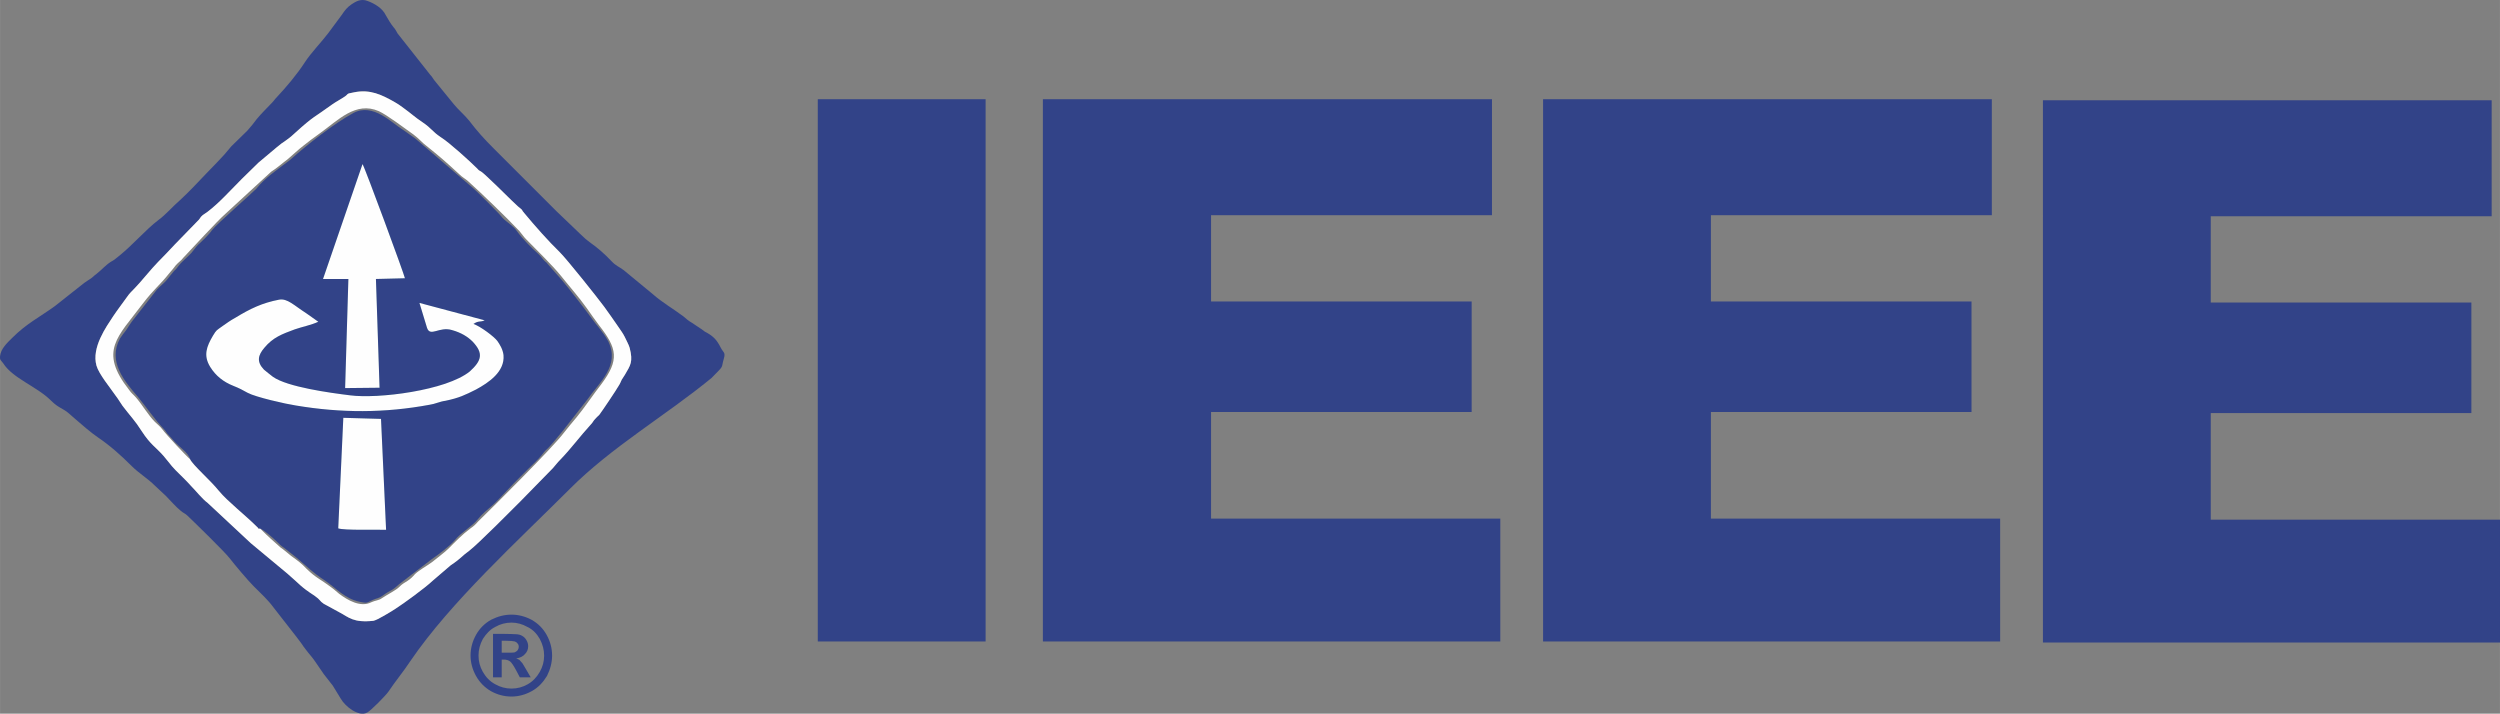 <?xml version="1.0" encoding="UTF-8" standalone="no"?>
<!-- Creator: CorelDRAW X7 -->

<svg
   xmlns:dc="http://purl.org/dc/elements/1.1/"
   xmlns:cc="http://creativecommons.org/ns#"
   xmlns:rdf="http://www.w3.org/1999/02/22-rdf-syntax-ns#"
   xmlns:svg="http://www.w3.org/2000/svg"
   xmlns="http://www.w3.org/2000/svg"
   xmlns:sodipodi="http://sodipodi.sourceforge.net/DTD/sodipodi-0.dtd"
   xmlns:inkscape="http://www.inkscape.org/namespaces/inkscape"
   xml:space="preserve"
   width="662.116"
   height="189.006"
   version="1.1"
   style="clip-rule:evenodd;fill-rule:evenodd;image-rendering:optimizeQuality;shape-rendering:geometricPrecision;text-rendering:geometricPrecision"
   viewBox="0 0 6896.989 1968.844"
   id="svg3711"
   sodipodi:docname="ieee.svg"
   inkscape:version="0.92.1 r15371"><rect x="0" y="0" width="6896.989" height="1968.844" fill="#808080" stroke="none"/><sodipodi:namedview
   pagecolor="#ffffff"
   bordercolor="#666666"
   borderopacity="1"
   objecttolerance="10"
   gridtolerance="10"
   guidetolerance="10"
   inkscape:pageopacity="0"
   inkscape:pageshadow="2"
   inkscape:window-width="1366"
   inkscape:window-height="715"
   id="namedview3713"
   showgrid="false"
   units="px"
   inkscape:zoom="0.29252145"
   inkscape:cx="192.88315"
   inkscape:cy="912.75357"
   inkscape:window-x="-8"
   inkscape:window-y="-8"
   inkscape:window-maximized="1"
   inkscape:current-layer="svg3711" />
 <defs
   id="defs3682">
  <style
   type="text/css"
   id="style3680">
   <![CDATA[
    .fil2 {fill:#123D6C}
    .fil1 {fill:#324388}
    .fil3 {fill:#FEFEFE}
    .fil0 {fill:#324388;fill-rule:nonzero}
   ]]>
  </style>
 </defs>
 <g
   id="Layer_x0020_1"
   transform="translate(-1055.929,-9614.315)">
  <g
   id="_2118539393344">
   <path
   class="fil0"
   d="m 6692,9891 h 1238 v 320 h -775 v 238 h 719 v 305 h -719 v 294 h 798 v 339 H 6692 Z m -1379,-3 h 1238 v 320 h -775 v 238 h 719 v 305 h -719 v 294 h 798 v 339 H 5313 Z m -1380,0 h 1239 v 320 h -775 v 238 h 719 v 305 h -719 v 294 h 798 v 339 H 3933 Z m -621,0 h 463 v 1496 h -463 z"
   id="path3685"
   inkscape:connector-curvature="0"
   style="fill:#324388;fill-rule:nonzero" />
   <g
   id="g3707">
    <path
   class="fil1"
   d="m 1580,10881 c 8,17 56,58 80,88 24,29 73,67 105,99 8,7 -2,4 9,5 10,3 38,28 45,35 7,7 13,13 21,18 l 34,27 c 30,25 43,40 77,62 34,23 55,51 99,60 21,4 17,2 33,-5 13,-6 16,-4 28,-12 26,-19 22,-10 46,-32 l 90,-69 c 19,-13 51,-37 65,-54 13,-17 48,-38 62,-56 13,-16 26,-26 41,-39 20,-18 53,-56 77,-79 7,-7 13,-13 20,-20 13,-13 29,-27 39,-40 5,-6 5,-7 10,-12 17,-15 31,-35 46,-52 l 69,-88 c 33,-48 91,-93 58,-161 -14,-26 -34,-46 -50,-69 -12,-17 -65,-85 -78,-100 l -38,-43 c -6,-7 -3,-4 -9,-9 -7,-7 -9,-12 -19,-21 -18,-16 -43,-41 -58,-62 -10,-15 -28,-24 -40,-37 -8,-11 -74,-76 -79,-80 l -162,-139 -34,-24 c -30,-18 -82,-75 -136,-46 -52,28 -126,86 -172,127 -5,5 -5,4 -10,8 -29,22 -63,45 -86,74 -7,8 -111,99 -122,114 -8,12 -28,31 -39,41 -6,6 -12,15 -18,22 -12,13 -27,24 -38,39 -5,7 -4,5 -10,11 l -18,22 c -7,10 -20,19 -29,29 l -69,88 c -5,7 -11,16 -16,24 -6,8 -12,15 -17,23 -35,64 13,119 50,162 24,29 44,60 71,88 4,4 5,7 9,12 l 19,21 c 11,14 41,33 44,50 z"
   id="path3687"
   inkscape:connector-curvature="0"
   style="fill:#324388" />
    <path
   class="fil2"
   d="m 2056,10067 c 6,8 115,304 117,315 l -80,2 10,300 -95,1 9,-301 h -70 z"
   id="path3689"
   inkscape:connector-curvature="0"
   style="fill:#123d6c" />
    <path
   class="fil2"
   d="m 2213,10450 180,48 c -13,6 -16,0 -31,10 20,7 57,35 66,47 7,10 15,23 17,39 4,46 -41,76 -76,95 -30,15 -46,23 -84,31 -16,2 -29,9 -44,11 -124,23 -244,23 -369,2 -27,-4 -111,-23 -133,-35 -14,-8 -24,-13 -39,-19 -28,-11 -49,-28 -64,-52 -20,-32 -10,-57 7,-86 11,-18 9,-14 28,-28 10,-7 21,-15 34,-22 41,-25 74,-41 121,-50 23,-4 41,16 74,37 l 34,24 c -19,9 -45,14 -65,21 -35,13 -60,22 -84,51 -17,20 -22,38 -1,60 5,4 18,15 25,20 40,28 156,44 213,51 53,7 188,-7 238,-24 11,-4 22,-8 34,-11 27,-6 38,-14 58,-31 33,-30 38,-50 8,-82 -14,-14 -32,-25 -57,-32 -35,-11 -60,20 -69,-6 -7,-23 -14,-46 -21,-69 z"
   id="path3691"
   inkscape:connector-curvature="0"
   style="fill:#123d6c" />
    <path
   class="fil2"
   d="m 1989,11072 14,-305 104,3 14,306 c -24,-1 -116,2 -132,-4 z"
   id="path3693"
   inkscape:connector-curvature="0"
   style="fill:#123d6c" />
    <path
   class="fil1"
   d="m 2033,9869 c 44,-9 76,7 110,26 9,5 18,11 27,18 17,12 32,26 52,39 25,17 26,25 50,41 24,15 81,67 100,86 7,8 6,5 13,10 10,7 77,73 82,78 l 18,17 c 19,15 6,6 17,18 29,35 66,77 98,108 21,21 103,124 123,151 12,17 26,36 38,54 6,9 13,18 18,28 4,9 12,23 14,31 10,39 2,48 -13,74 -3,5 -5,8 -9,14 -3,6 -4,10 -8,16 -6,11 -47,72 -54,81 -4,4 -8,7 -12,12 -4,4 -6,9 -10,13 -32,35 -55,67 -85,98 -8,8 -13,15 -21,24 l -90,92 c -17,17 -117,118 -141,136 -21,15 -21,20 -51,40 l -49,42 c -21,20 -80,63 -105,79 -11,7 -48,30 -59,32 -56,6 -68,-10 -93,-23 l -44,-24 c -12,-8 -8,-10 -25,-22 -40,-26 -39,-30 -75,-61 l -101,-84 -119,-111 c -16,-12 -33,-34 -46,-47 -8,-9 -14,-15 -22,-23 -37,-36 -27,-28 -54,-60 -21,-24 -36,-31 -60,-68 -19,-30 -31,-41 -53,-70 -7,-10 -12,-19 -19,-28 -15,-22 -46,-59 -53,-83 -14,-50 27,-107 46,-136 12,-18 26,-36 38,-53 9,-13 12,-14 22,-25 15,-15 46,-54 64,-72 17,-17 29,-30 45,-47 l 68,-70 c 8,-13 12,-13 23,-21 32,-24 66,-62 95,-91 l 46,-45 c 17,-14 33,-28 50,-42 22,-19 24,-15 51,-40 54,-49 51,-41 103,-79 10,-7 20,-12 29,-18 20,-12 4,-10 31,-15 z m 595,1094 c 117,-117 263,-201 391,-306 37,-38 25,-23 34,-54 5,-17 -2,-16 -9,-30 -11,-22 -21,-32 -44,-44 -3,-2 -5,-4 -8,-6 l -27,-18 c -9,-5 -16,-11 -24,-18 -28,-21 -58,-38 -84,-61 l -80,-66 c -13,-10 -22,-12 -34,-25 -20,-21 -37,-36 -61,-53 -13,-9 -32,-29 -45,-41 l -46,-44 -173,-173 c -28,-28 -45,-47 -68,-77 -13,-16 -29,-29 -42,-45 l -53,-65 c -5,-6 -6,-10 -12,-16 l -90,-114 c -4,-6 -6,-12 -11,-17 -9,-11 -15,-22 -22,-34 -9,-19 -31,-32 -50,-39 -18,-7 -32,1 -44,9 -12,8 -19,17 -27,29 l -37,50 c -18,24 -49,56 -65,81 -22,34 -51,68 -78,97 -6,6 -7,9 -13,15 -15,16 -28,28 -42,45 -8,11 -17,22 -26,32 l -44,43 c -24,28 -14,18 -41,46 l -29,30 c -23,24 -46,49 -71,72 -20,17 -39,40 -61,56 -33,25 -70,68 -106,97 -12,9 -12,11 -25,18 -14,9 -26,23 -39,33 -7,5 -10,9 -16,13 -6,4 -11,7 -18,12 l -81,64 c -43,31 -78,48 -117,87 -14,14 -32,30 -34,51 -1,12 3,11 9,20 26,41 93,64 131,102 22,22 33,21 50,36 l 16,14 c 16,14 46,40 64,52 34,23 64,50 93,79 20,20 44,34 64,54 l 30,28 c 14,14 27,30 42,42 7,6 12,7 18,13 20,19 103,100 116,117 14,18 50,61 67,78 19,19 39,37 55,59 l 64,82 c 5,6 7,10 12,16 5,8 7,10 13,18 8,11 17,20 25,32 9,13 16,23 24,35 9,12 16,20 25,32 l 22,36 c 12,21 49,51 73,38 11,-6 51,-47 58,-57 20,-30 42,-56 61,-85 111,-163 298,-333 440,-475 z"
   id="path3695"
   inkscape:connector-curvature="0"
   style="fill:#324388" />
    <path
   class="fil3"
   d="m 1774,11073 c -11,-1 -1,2 -9,-5 -32,-32 -81,-70 -105,-99 -24,-30 -72,-71 -80,-88 -10,-8 -66,-68 -77,-83 -6,-8 -12,-12 -20,-20 -18,-18 -34,-46 -52,-67 -8,-9 -12,-11 -19,-21 -85,-108 -31,-146 37,-237 33,-43 47,-51 74,-85 8,-9 11,-13 18,-22 8,-9 13,-11 20,-20 25,-26 93,-101 117,-122 l 126,-116 c 16,-10 30,-23 45,-34 l 33,-29 c 4,-3 5,-4 10,-8 16,-13 27,-21 45,-34 52,-37 100,-90 164,-62 22,10 71,47 95,64 16,12 27,25 33,29 41,33 56,46 95,82 7,7 15,11 23,18 39,35 106,100 142,138 7,8 11,15 18,22 29,30 71,70 97,102 23,29 49,58 71,89 10,14 23,33 33,46 51,65 57,96 7,163 -19,24 -51,71 -68,91 -13,16 -23,27 -36,44 -30,40 -194,203 -236,244 -7,8 -12,13 -21,19 -23,17 -41,36 -62,57 -9,9 -33,27 -44,36 -18,13 -34,21 -47,33 -7,8 -12,13 -21,19 -11,7 -14,8 -23,17 -9,9 -30,19 -48,31 -8,6 -19,6 -29,11 -30,15 -65,-6 -88,-23 -9,-7 -12,-11 -22,-18 -33,-25 -41,-25 -68,-51 -15,-16 -25,-23 -43,-36 -9,-7 -14,-12 -22,-18 -3,-2 -5,-4 -7,-5 -23,-21 -30,-26 -56,-52 z m 259,-1204 c -27,5 -11,3 -31,15 -9,6 -19,11 -29,18 -52,38 -49,30 -103,79 -27,25 -29,21 -51,40 -17,14 -33,28 -50,42 l -46,45 c -29,29 -63,67 -95,91 -11,8 -15,8 -23,21 l -68,70 c -16,17 -28,30 -45,47 -18,18 -49,57 -64,72 -10,11 -13,12 -22,25 -12,17 -26,35 -38,53 -19,29 -60,86 -46,136 7,24 38,61 53,83 7,9 12,18 19,28 22,29 34,40 53,70 24,37 39,44 60,68 27,32 17,24 54,60 8,8 14,14 22,23 13,13 30,35 46,47 l 119,111 101,84 c 36,31 35,35 75,61 17,12 13,14 25,22 l 44,24 c 25,13 37,29 93,23 11,-2 48,-25 59,-32 25,-16 84,-59 105,-79 l 49,-42 c 30,-20 30,-25 51,-40 24,-18 124,-119 141,-136 l 90,-92 c 8,-9 13,-16 21,-24 30,-31 53,-63 85,-98 4,-4 6,-9 10,-13 4,-5 8,-8 12,-12 7,-9 48,-70 54,-81 4,-6 5,-10 8,-16 4,-6 6,-9 9,-14 15,-26 23,-35 13,-74 -2,-8 -10,-22 -14,-31 -5,-10 -12,-19 -18,-28 -12,-18 -26,-37 -38,-54 -20,-27 -102,-130 -123,-151 -32,-31 -69,-73 -98,-108 -11,-12 2,-3 -17,-18 l -18,-17 c -5,-5 -72,-71 -82,-78 -7,-5 -6,-2 -13,-10 -19,-19 -76,-71 -100,-86 -24,-16 -25,-24 -50,-41 -20,-13 -35,-27 -52,-39 -9,-7 -18,-13 -27,-18 -34,-19 -66,-35 -110,-26 z"
   id="path3697"
   inkscape:connector-curvature="0"
   style="fill:#fefefe" />
    <path
   class="fil3"
   d="m 2213,10450 c 7,23 14,46 21,69 9,26 34,-5 69,6 25,7 43,18 57,32 30,32 25,52 -8,82 -65,53 -254,76 -330,66 -57,-7 -173,-23 -213,-51 -7,-5 -20,-16 -25,-20 -21,-22 -16,-40 1,-60 24,-29 49,-38 84,-51 20,-7 46,-12 65,-21 l -34,-24 c -33,-21 -51,-41 -74,-37 -47,9 -80,25 -121,50 -13,7 -24,15 -34,22 -19,14 -17,10 -28,28 -17,29 -27,54 -7,86 15,24 36,41 64,52 15,6 25,11 39,19 22,12 106,31 133,35 125,21 245,21 369,-2 15,-2 28,-9 44,-11 38,-8 54,-16 84,-31 35,-19 80,-49 76,-95 -2,-16 -10,-29 -17,-39 -9,-12 -46,-40 -66,-47 15,-10 18,-4 31,-10 z"
   id="path3699"
   inkscape:connector-curvature="0"
   style="fill:#fefefe" />
    <path
   class="fil3"
   d="m 1947,10384 h 70 l -9,301 95,-1 -10,-300 80,-2 c -2,-11 -111,-307 -117,-315 z"
   id="path3701"
   inkscape:connector-curvature="0"
   style="fill:#fefefe" />
    <path
   class="fil3"
   d="m 1989,11072 c 16,6 108,3 132,4 l -14,-306 -104,-3 z"
   id="path3703"
   inkscape:connector-curvature="0"
   style="fill:#fefefe" />
    <path
   class="fil0"
   d="m 2467,11310 c 19,0 38,5 55,14 18,10 32,24 42,42 10,18 15,37 15,57 0,19 -5,38 -14,56 -11,18 -24,32 -42,42 -18,10 -37,15 -56,15 -20,0 -39,-5 -57,-15 -17,-10 -31,-24 -41,-42 -10,-18 -15,-37 -15,-56 0,-20 5,-39 15,-57 10,-18 24,-32 42,-42 18,-9 36,-14 56,-14 z m 0,22 c -16,0 -31,4 -45,12 -14,7 -25,19 -34,33 -8,15 -12,30 -12,46 0,16 4,31 12,45 8,14 19,26 34,34 14,8 29,12 45,12 16,0 31,-4 45,-12 14,-8 25,-20 33,-34 8,-14 12,-29 12,-45 0,-16 -4,-31 -12,-46 -8,-14 -19,-26 -34,-33 -14,-8 -29,-12 -44,-12 z m -51,151 v -120 h 24 c 23,0 35,1 38,1 8,0 15,2 19,5 4,2 8,6 11,11 3,5 5,11 5,17 0,9 -3,16 -9,22 -5,6 -13,10 -24,12 4,1 7,3 9,4 2,2 4,5 8,9 1,2 4,6 9,15 l 14,24 h -30 l -10,-19 c -7,-13 -13,-22 -17,-25 -4,-3 -10,-5 -17,-5 h -6 v 49 z m 24,-68 h 10 c 14,0 23,0 26,-1 3,-2 6,-3 8,-6 2,-3 3,-6 3,-9 0,-4 -1,-7 -3,-9 -2,-3 -5,-5 -8,-6 -4,-1 -12,-2 -26,-2 h -10 z"
   id="path3705"
   inkscape:connector-curvature="0"
   style="fill:#324388;fill-rule:nonzero" />
   </g>
  </g>
 </g>
</svg>